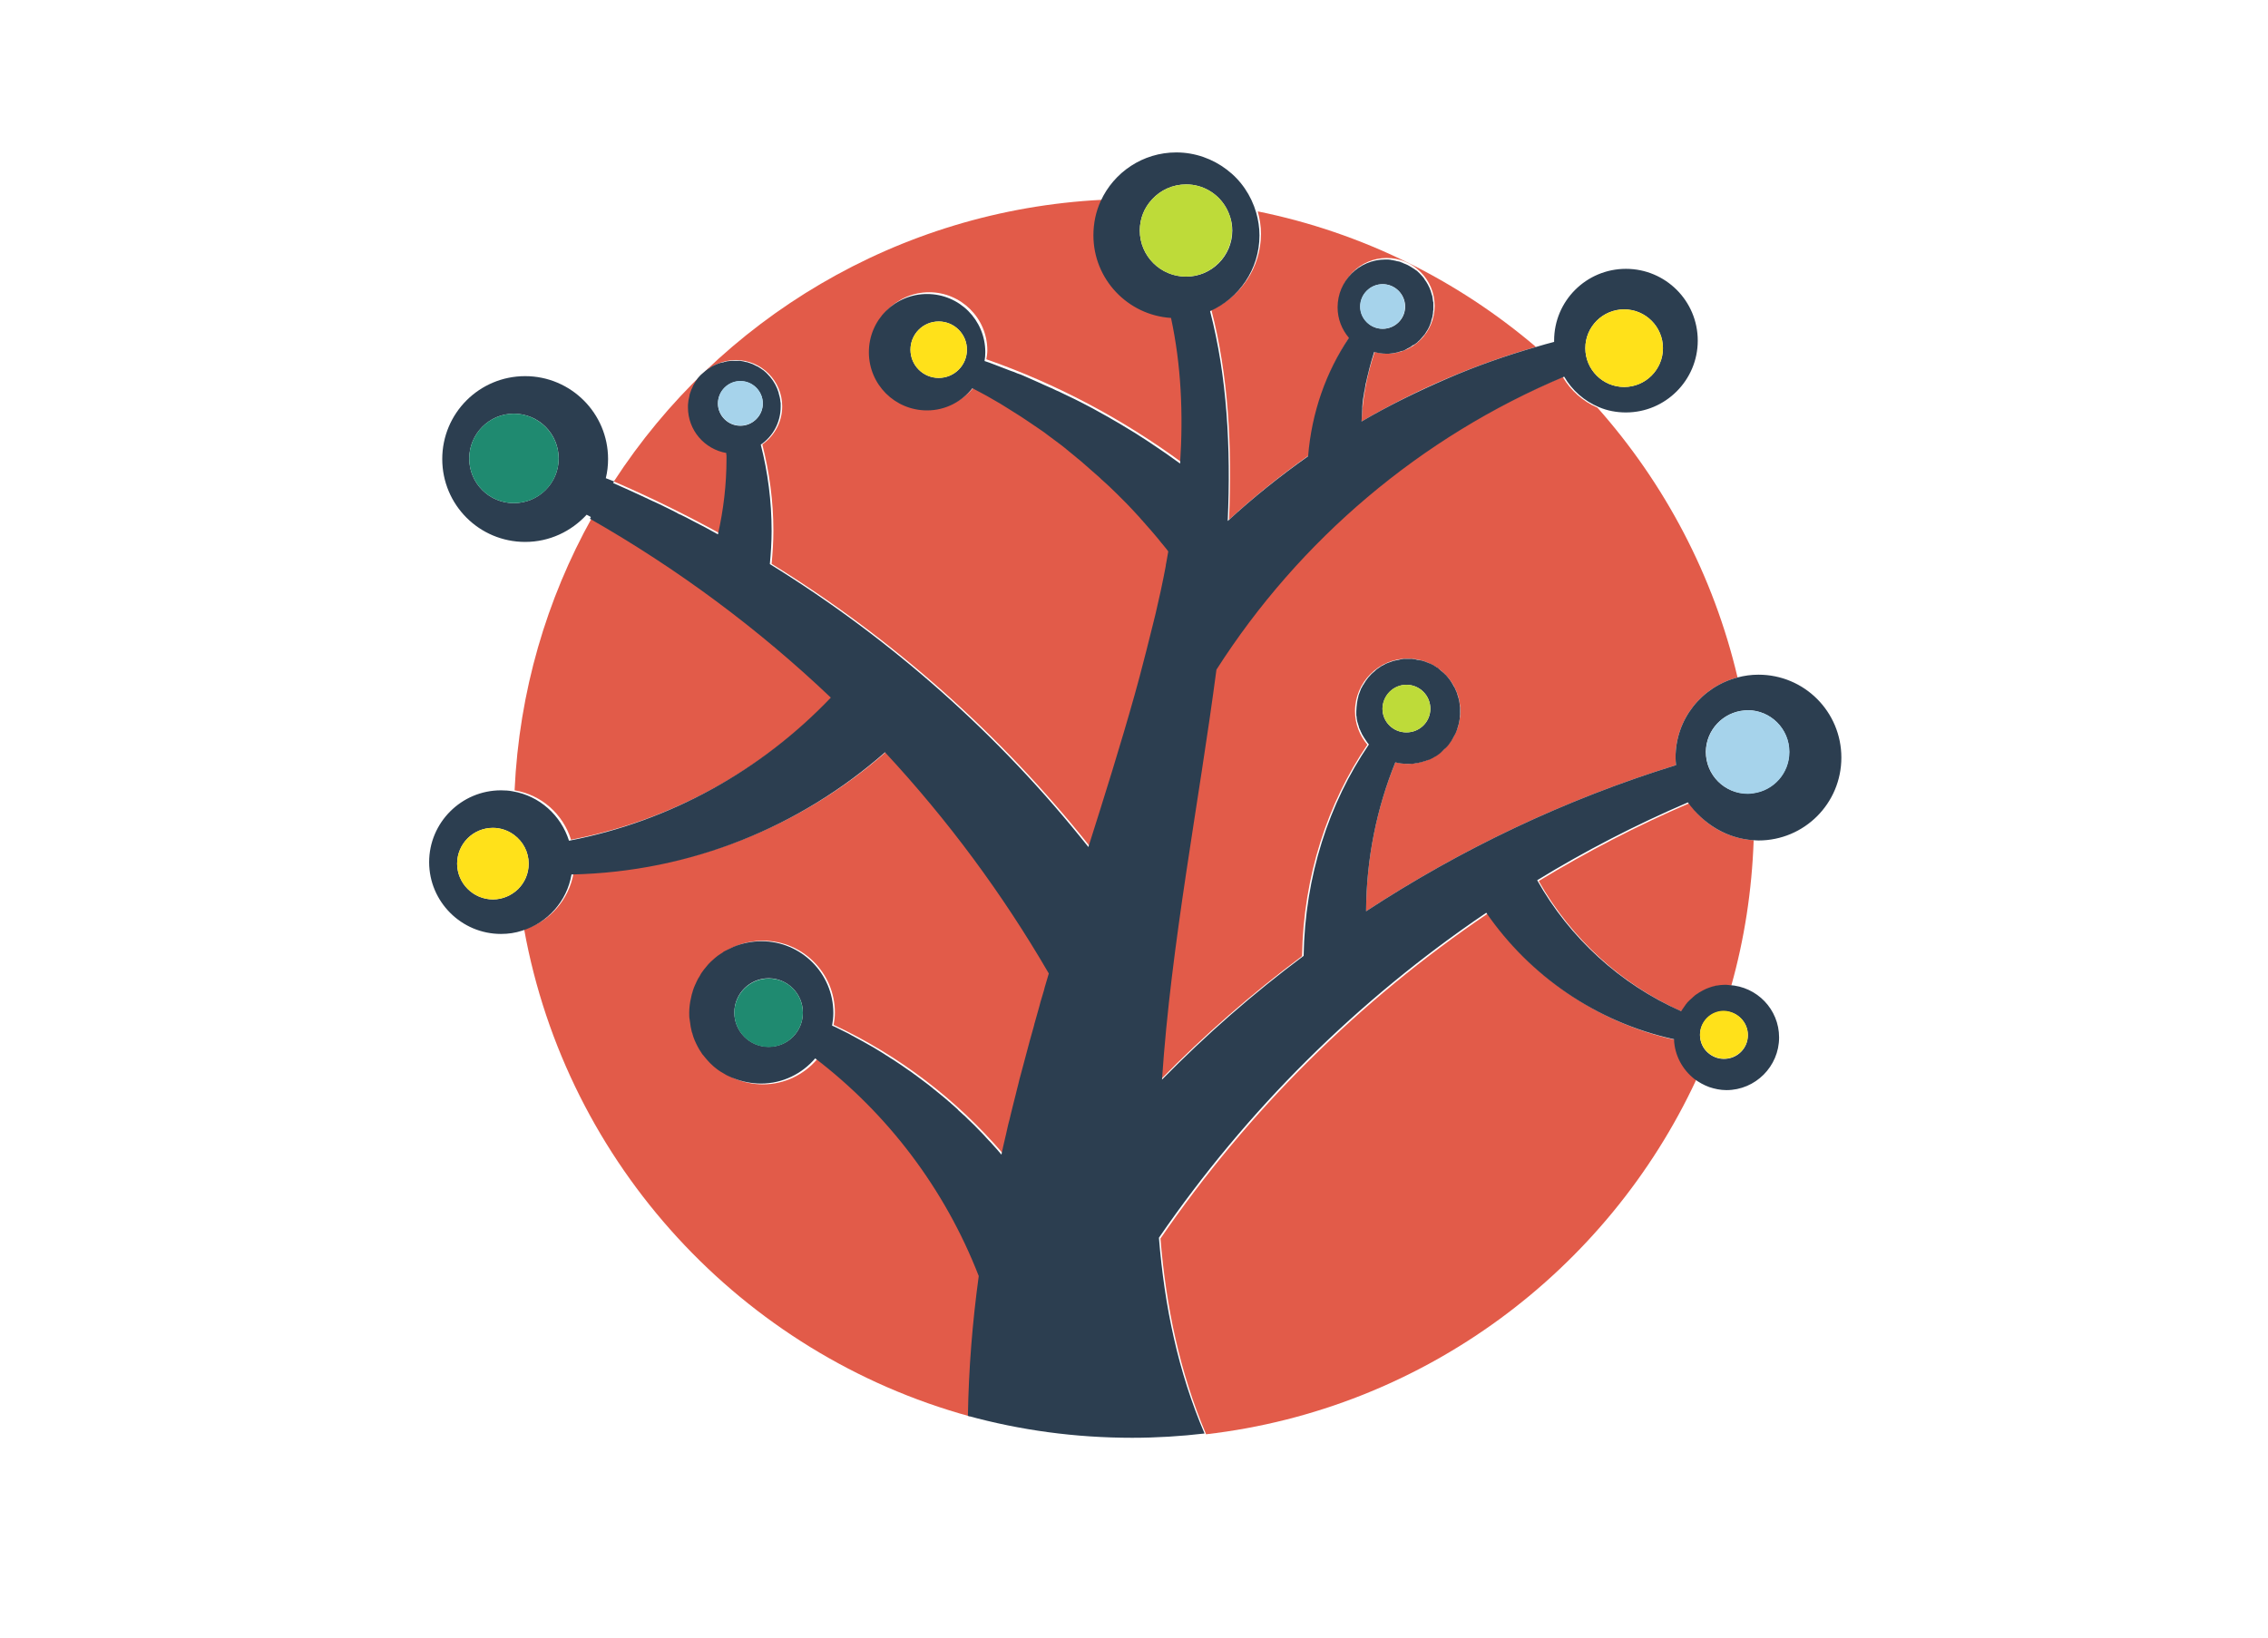 <?xml version="1.0" encoding="utf-8"?>
<!-- Generator: Adobe Illustrator 19.1.0, SVG Export Plug-In . SVG Version: 6.00 Build 0)  -->
<!DOCTYPE svg PUBLIC "-//W3C//DTD SVG 1.1//EN" "http://www.w3.org/Graphics/SVG/1.1/DTD/svg11.dtd">
<svg version="1.1" id="fractals" xmlns="http://www.w3.org/2000/svg" xmlns:xlink="http://www.w3.org/1999/xlink" x="0px" y="0px"
	 viewBox="144 72 900 650" style="enable-background:new 144 72 900 650;" xml:space="preserve">
<style type="text/css">
	.st0{fill:#E25B49;}
	.st1{fill:#2C3E50;}
	.st2{fill:#1F8A70;}
	.st3{fill:#FFE11A;}
	.st4{fill:#A6D3EB;}
	.st5{fill:#BEDB39;}
</style>
<path class="st0" d="M433,253.6c0-0.7-0.1-1.5-0.1-2.2c-8.6-1.5-15.2-9-15.2-18.1c0-10.1,8.2-18.4,18.3-18.4
	c10.2,0,18.4,8.3,18.4,18.4c0,6.3-3.2,11.8-7.9,15.1c2.8,11,4.4,22.4,4.4,34.3c0,4.4-0.3,8.7-0.7,13.1
	c48.4,29.9,91.1,67.9,126.4,112.3c13-41.1,25.2-80.3,31.9-117.6c-21-26.8-47.5-48.9-77.8-65.1c-4.2,5.3-10.7,8.8-18,8.8
	c-12.7,0-23.1-10.3-23.1-23.1c0-12.7,10.4-23.1,23.1-23.1s23.1,10.3,23.1,23.1c0,1.2-0.2,2.3-0.4,3.5c28,9.8,54,23.7,77.5,40.9
	c1.4-19.9,0.4-39.2-3.6-57.8c-17.2-1.1-30.8-15.4-30.8-32.8c0-4.9,1.1-9.5,2.9-13.6c-81.2,4.1-152.1,47.6-193.8,111.8
	c14.3,6.2,28.4,13.1,42,20.6C431.7,274,433,264,433,253.6z"/>
<path class="st0" d="M370.6,405.3c40.5-7.8,76.5-28.1,103.9-56.8c-28.8-27.3-60.8-51.2-95.6-71c-18,32.3-28.9,69-30.7,108.2
	C358.9,387.5,367.4,395.1,370.6,405.3z"/>
<path class="st0" d="M814.4,390.8c-20.7,8.9-40.7,19.3-59.8,30.9c12.9,22.9,33,41.3,57.2,52c3.6-6.3,10.3-10.5,18.1-10.5
	c0.4,0,0.8,0,1.1,0.1c5.2-18.5,8.2-37.8,8.9-57.8C829.2,404.8,819.9,399.1,814.4,390.8z"/>
<path class="st0" d="M624.7,195c6.7,25.8,8.3,53.9,7,83.3c10-9.2,20.7-17.8,31.9-25.7c1.4-17.6,7.2-33.7,16.2-47.1
	c-2.8-3.3-4.5-7.5-4.5-12.1c0-10.5,8.5-19,19-19c10.5,0,19,8.5,19,19c0,10.5-8.5,19-19,19c-1.7,0-3.3-0.3-4.8-0.7
	c-2.9,8.6-4.8,17.9-5.2,27.6c21.5-12.6,44.7-22.6,69.2-29.6c-31.1-26.5-68.9-45.4-110.4-53.8c0.8,2.9,1.3,5.9,1.3,9
	C644.3,178.4,636.2,189.9,624.7,195z"/>
<path class="st0" d="M764.1,221.6c-57,23.9-105.2,64.7-138,116.3c-7,53.1-18,108.8-21.6,162.7c17.4-17.8,36.2-34.2,56.2-49.1
	c0.5-31.6,10.1-60.7,25.9-83.9c-3-3.6-4.9-8.2-4.9-13.3c0-11.5,9.4-20.9,20.9-20.9c11.5,0,20.9,9.4,20.9,20.9
	c0,11.5-9.4,20.9-20.9,20.9c-1.7,0-3.3-0.3-4.9-0.6c-7.3,17.9-11.5,37.9-11.6,59.1c37.7-24.7,79-44.4,123-58c-0.1-1-0.2-2-0.2-3
	c0-15.3,10.4-28.1,24.6-31.8c-9.5-40.4-28.9-77-55.6-107.1C772.1,231.3,767.3,227,764.1,221.6z"/>
<path class="st0" d="M468.3,492.4c-5.2,6.1-12.9,10-21.5,10c-15.7,0-28.5-12.7-28.5-28.5c0-15.8,12.8-28.5,28.5-28.5
	c15.7,0,28.5,12.8,28.5,28.5c0,1.7-0.2,3.3-0.5,4.9c25.9,12.1,48.8,29.6,67.2,51.1c5.4-24.5,12-48.5,19-72
	c-18.4-31.7-40.2-61.1-65-87.8c-33.3,29.4-76.7,47.6-124.4,48.5c-1.9,10.6-9.5,19.2-19.6,22.3c16.9,93.4,86.5,168.5,176.9,193.3
	c0.3-18.7,1.8-37.2,4.3-55.5C519.8,544.3,497.2,514.5,468.3,492.4z"/>
<path class="st0" d="M809,484.8c-30.8-6.7-57.2-25.1-74.6-50.2c-51,34.5-95.1,78.3-129.9,129c2.2,27.1,7.7,53.2,18.1,77.7
	c86.4-10,159.2-64.9,194.5-140.7C812.4,496.9,809.2,491.2,809,484.8z"/>
<g>
	<path class="st1" d="M384.4,261.8c0.6-2.4,0.9-5,0.9-7.6c0-18.2-14.8-32.9-32.9-32.9c-18.2,0-32.9,14.7-32.9,32.9
		c0,18.2,14.7,32.9,32.9,32.9c9.7,0,18.3-4.2,24.4-10.8c0.7,0.4,1.4,0.8,2.2,1.2c2.7-4.9,5.6-9.7,8.7-14.4
		C386.5,262.7,385.5,262.2,384.4,261.8z M347.9,271.7c-9.8,0-17.7-7.9-17.7-17.7c0-9.8,7.9-17.8,17.7-17.8c9.8,0,17.8,7.9,17.8,17.8
		C365.7,263.8,357.7,271.7,347.9,271.7z"/>
	<path class="st2" d="M365.7,254c0,9.8-7.9,17.7-17.8,17.7c-9.8,0-17.7-7.9-17.7-17.7c0-9.8,7.9-17.8,17.7-17.8
		C357.7,236.2,365.7,244.2,365.7,254z"/>
	<path class="st1" d="M839.8,405.5c0.7,0,1.3,0.1,2,0.1c18.2,0,32.9-14.7,32.9-32.9c0-18.2-14.7-32.9-32.9-32.9
		c-2.9,0-5.7,0.4-8.3,1.1c-14.2,3.7-24.6,16.5-24.6,31.8c0,1,0.1,2,0.2,3c-44,13.6-85.3,33.3-123,58c0.1-21.1,4.3-41.1,11.6-59.1
		c1.6,0.4,3.2,0.6,4.9,0.6c0.4,0,0.7,0,1.1,0c0.2,0,0.3,0,0.5,0c0.2,0,0.5,0,0.7-0.1c0.2,0,0.4,0,0.6-0.1c0.3,0,0.6-0.1,0.8-0.1
		c0,0,0.1,0,0.1,0c0.3,0,0.6-0.1,0.8-0.2c0.2,0,0.4-0.1,0.6-0.1c0.7-0.2,1.3-0.4,2-0.6c0.2-0.1,0.4-0.2,0.6-0.2
		c0.2-0.1,0.4-0.2,0.6-0.2c0.3-0.1,0.6-0.2,0.9-0.4c0.1-0.1,0.3-0.1,0.4-0.2c0.2-0.1,0.5-0.2,0.7-0.4c0.2-0.1,0.3-0.2,0.5-0.3
		c0,0,0.1,0,0.1,0c0.2-0.1,0.4-0.3,0.6-0.4c0.6-0.4,1.2-0.8,1.7-1.3c0,0,0,0,0,0c0.2-0.2,0.4-0.4,0.6-0.6c0,0,0.1-0.1,0.1-0.1
		c0.2-0.2,0.3-0.3,0.5-0.5c0.1-0.1,0.2-0.2,0.4-0.3c0.2-0.2,0.3-0.3,0.5-0.5c0.5-0.5,0.9-1,1.3-1.6c0.4-0.5,0.8-1.1,1.1-1.7
		c0.3-0.6,0.7-1.2,1-1.8c0.3-0.6,0.6-1.2,0.8-1.9s0.4-1.3,0.6-2c0.2-0.7,0.3-1.3,0.4-2c0.1-0.3,0.1-0.7,0.1-1c0-0.4,0.1-0.7,0.1-1.1
		c0-0.4,0-0.7,0-1.1s0-0.7,0-1.1c0-0.3,0-0.7-0.1-1.1c0-0.3-0.1-0.7-0.1-1c-0.1-0.7-0.2-1.4-0.4-2c-0.2-0.7-0.4-1.3-0.6-2
		c-0.1-0.3-0.2-0.6-0.4-1c0,0,0,0,0,0c-0.1-0.3-0.3-0.6-0.4-0.9c-0.1-0.3-0.3-0.6-0.5-0.9c-0.2-0.3-0.3-0.6-0.5-0.9
		c-0.3-0.6-0.7-1.1-1.1-1.7c-0.4-0.6-0.9-1.1-1.3-1.6c-0.1-0.2-0.3-0.3-0.4-0.4c0,0,0,0,0,0c-0.1-0.1-0.2-0.2-0.2-0.2
		c-0.1-0.1-0.2-0.2-0.3-0.3c0,0-0.1-0.1-0.1-0.1c-0.2-0.2-0.5-0.4-0.7-0.6c0,0-0.1-0.1-0.1-0.1c-0.2-0.1-0.3-0.3-0.5-0.4
		c-0.1-0.1-0.2-0.1-0.2-0.2c-0.1-0.1-0.3-0.2-0.5-0.4c0,0-0.1,0-0.1-0.1c-0.1-0.1-0.2-0.1-0.2-0.2c-0.2-0.2-0.5-0.3-0.7-0.4
		c0,0-0.1,0-0.1-0.1c-0.3-0.2-0.5-0.3-0.8-0.5c-0.2-0.1-0.4-0.3-0.7-0.4c-0.1-0.1-0.3-0.1-0.4-0.2c-0.3-0.2-0.6-0.3-1-0.4
		c-0.1-0.1-0.2-0.1-0.4-0.2c-0.2-0.1-0.4-0.1-0.6-0.2c-0.1,0-0.1,0-0.2-0.1c-0.2-0.1-0.4-0.2-0.6-0.2c0,0,0,0,0,0
		c-0.2-0.1-0.4-0.1-0.6-0.2c-0.3-0.1-0.6-0.2-0.9-0.2c0,0,0,0,0,0c0,0-0.1,0-0.1,0c-0.3-0.1-0.7-0.2-1-0.2c0,0-0.1,0-0.1,0
		c-0.1,0-0.3,0-0.4-0.1c-0.1,0-0.3,0-0.4-0.1c-0.2,0-0.4-0.1-0.6-0.1c-0.2,0-0.5,0-0.7-0.1c-0.2,0-0.3,0-0.5,0c-0.4,0-0.7,0-1.1,0
		s-0.7,0-1.1,0c-0.2,0-0.3,0-0.5,0c-0.2,0-0.5,0-0.7,0.1c-0.2,0-0.4,0-0.6,0.1c-0.1,0-0.3,0-0.4,0.1c-0.1,0-0.3,0-0.4,0.1
		c0,0-0.1,0-0.1,0c-0.4,0.1-0.7,0.1-1,0.2c0,0-0.1,0-0.1,0c0,0,0,0,0,0c-0.3,0.1-0.6,0.2-0.9,0.2c-0.1,0-0.2,0.1-0.3,0.1
		c-0.3,0.1-0.5,0.2-0.8,0.3c-0.1,0-0.2,0.1-0.3,0.1c-0.4,0.1-0.7,0.3-1.1,0.4c-0.1,0-0.1,0.1-0.2,0.1c-0.3,0.1-0.6,0.2-0.8,0.4
		c0,0,0,0,0,0c-0.1,0-0.1,0.1-0.2,0.1c0,0,0,0,0,0c-0.1,0.1-0.3,0.1-0.4,0.2c-0.1,0.1-0.3,0.2-0.4,0.2c-0.1,0-0.1,0.1-0.2,0.1
		c-0.3,0.2-0.6,0.4-0.9,0.6c-0.3,0.2-0.7,0.5-1,0.7c-0.3,0.2-0.6,0.5-0.9,0.8c-0.2,0.2-0.5,0.4-0.7,0.6c0,0-0.1,0-0.1,0.1
		c-0.1,0.1-0.2,0.2-0.4,0.3c-0.1,0.1-0.2,0.2-0.3,0.4c-0.2,0.1-0.3,0.3-0.4,0.4c0,0,0,0,0,0c-0.5,0.5-0.9,1-1.3,1.6
		c-0.2,0.2-0.3,0.4-0.5,0.7c-0.1,0.2-0.2,0.4-0.4,0.6c0,0.1-0.1,0.1-0.1,0.2c-0.1,0.2-0.2,0.4-0.4,0.6c-0.1,0.2-0.3,0.5-0.4,0.7
		c-0.1,0.2-0.2,0.5-0.4,0.7c-0.1,0.2-0.2,0.5-0.3,0.8c-0.1,0.3-0.2,0.5-0.3,0.8c-0.1,0.3-0.2,0.5-0.3,0.8c-0.1,0.3-0.2,0.5-0.2,0.8
		c-0.1,0.4-0.2,0.8-0.3,1.2c0,0.2-0.1,0.4-0.1,0.6c0,0.2-0.1,0.4-0.1,0.6c0,0.3-0.1,0.6-0.1,0.8c0,0.3-0.1,0.6-0.1,0.9
		c0,0.6-0.1,1.1-0.1,1.7c0,0.2,0,0.5,0,0.7c0,0.2,0,0.5,0,0.7c0,0.2,0,0.5,0.1,0.7c0,0.3,0.1,0.7,0.1,1c0.1,0.3,0.1,0.7,0.2,1
		c0,0.1,0,0.2,0.1,0.3c0,0.1,0,0.2,0.1,0.3c0,0.2,0.1,0.4,0.2,0.7c0,0.2,0.1,0.4,0.2,0.6c0,0,0,0.1,0,0.1c0,0.1,0.1,0.3,0.1,0.4
		c0,0.1,0,0.2,0.1,0.2c0.1,0.3,0.2,0.6,0.4,0.9c0,0,0,0,0,0c0.1,0.3,0.2,0.6,0.4,0.9c0.1,0.3,0.3,0.7,0.5,1c0.1,0.2,0.2,0.3,0.3,0.5
		c0.1,0.2,0.2,0.3,0.3,0.5c0.2,0.3,0.4,0.6,0.6,0.9c0.2,0.3,0.4,0.6,0.6,0.9c0.2,0.3,0.5,0.6,0.7,0.9
		c-15.8,23.2-25.4,52.2-25.9,83.9c-20,14.9-38.7,31.3-56.2,49.1c3.6-53.9,14.6-109.5,21.6-162.7c32.9-51.5,81-92.4,138-116.3
		c3.1,5.4,8,9.7,13.8,12.1c3.3,1.4,6.9,2.1,10.7,2.1c15.7,0,28.5-12.8,28.5-28.5c0-15.8-12.8-28.5-28.5-28.5s-28.5,12.7-28.5,28.5
		c0,0.2,0,0.4,0,0.5c-2.3,0.6-4.5,1.2-6.8,1.9c-12.2,3.5-24.2,7.7-35.7,12.7S695,233,684.3,239.3c0-0.6,0.1-1.2,0.1-1.8
		c0-0.6,0.1-1.2,0.1-1.8c0,0,0-0.1,0-0.1c0-0.5,0.1-1,0.1-1.5c0-0.1,0-0.2,0-0.4c0-0.1,0-0.1,0-0.2c0,0,0-0.1,0-0.1
		c0-0.4,0.1-0.8,0.1-1.2c0.1-0.6,0.1-1.2,0.2-1.8c0.1-0.6,0.2-1.2,0.3-1.8c0.1-0.7,0.2-1.4,0.4-2.1c0.1-0.4,0.1-0.9,0.2-1.3
		c0.1-0.6,0.2-1.2,0.4-1.8c0.2-1.1,0.5-2.3,0.8-3.4c0.1-0.6,0.3-1.1,0.4-1.7c0.3-1.1,0.6-2.2,0.9-3.3c0.3-1.1,0.7-2.2,1-3.3
		c1.5,0.4,3.1,0.7,4.8,0.7c0.3,0,0.7,0,1,0c1-0.1,1.9-0.2,2.8-0.4c0.3-0.1,0.6-0.1,0.9-0.2c0.3-0.1,0.6-0.2,0.9-0.3
		c0.2,0,0.4-0.1,0.5-0.2c0,0,0.1,0,0.1,0c0,0,0.1,0,0.1,0c0,0,0.1,0,0.1,0c0,0,0,0,0.1,0c0.2-0.1,0.5-0.2,0.7-0.3
		c0.1,0,0.1,0,0.2-0.1c0.2-0.1,0.4-0.2,0.6-0.3c0,0,0.1,0,0.1-0.1c0.3-0.2,0.7-0.3,1-0.5c0,0,0,0,0,0c0.4-0.2,0.7-0.4,1.1-0.7
		c0.1-0.1,0.2-0.2,0.3-0.2c0.1-0.1,0.2-0.2,0.3-0.2c0,0,0,0,0.1,0c0,0,0,0,0.1,0c0.2-0.2,0.5-0.4,0.8-0.6c0.1-0.1,0.3-0.2,0.4-0.3
		c0.1-0.1,0.3-0.2,0.4-0.4c0.5-0.4,0.9-0.8,1.3-1.3c0.4-0.5,0.8-0.9,1.2-1.4c0.2-0.2,0.4-0.5,0.5-0.7c0.3-0.5,0.6-1,1-1.6
		c0.1-0.3,0.3-0.5,0.4-0.8c0.1-0.2,0.2-0.4,0.3-0.7c0,0,0,0,0,0c0.1-0.2,0.2-0.4,0.2-0.6c0.1-0.2,0.2-0.4,0.2-0.6
		c0.1-0.2,0.2-0.4,0.2-0.7c0.1-0.2,0.1-0.5,0.2-0.7c0-0.1,0.1-0.2,0.1-0.3c0-0.1,0-0.2,0.1-0.3c0.1-0.2,0.1-0.5,0.1-0.7
		c0.1-0.5,0.2-0.9,0.2-1.4c0-0.2,0-0.5,0.1-0.7c0-0.2,0-0.5,0-0.7c0-0.2,0-0.5,0-0.7c0-0.2,0-0.5,0-0.7s0-0.5,0-0.7c0,0,0,0,0,0
		c0,0,0-0.1,0-0.1c0-0.2,0-0.4-0.1-0.5c-0.1-0.5-0.1-0.9-0.2-1.4c0-0.2-0.1-0.5-0.1-0.7c0-0.1,0-0.2-0.1-0.3c0-0.1,0-0.2-0.1-0.3
		c-0.1-0.2-0.1-0.5-0.2-0.7c-0.1-0.2-0.1-0.4-0.2-0.7c-0.2-0.4-0.3-0.9-0.5-1.3c-0.1-0.2-0.2-0.4-0.3-0.6c-0.1-0.3-0.3-0.5-0.4-0.8
		c-0.3-0.5-0.6-1.1-1-1.6c-0.2-0.3-0.4-0.5-0.5-0.8c-0.4-0.5-0.8-1-1.2-1.4c-0.4-0.5-0.9-0.9-1.4-1.4c0,0-0.1-0.1-0.1-0.1
		c0,0,0,0,0,0c-0.1-0.1-0.2-0.2-0.3-0.2c-0.1-0.1-0.2-0.2-0.3-0.2c-0.3-0.2-0.5-0.4-0.8-0.6c0,0,0,0-0.1,0c-0.1-0.1-0.2-0.2-0.3-0.2
		c-0.1-0.1-0.2-0.2-0.3-0.2c-0.3-0.2-0.6-0.4-0.8-0.5c-0.3-0.2-0.6-0.3-0.9-0.5c-0.3-0.1-0.6-0.3-0.9-0.4c-0.2-0.1-0.5-0.2-0.8-0.3
		c0,0-0.1,0-0.1-0.1c0,0,0,0,0,0c-0.3-0.1-0.5-0.2-0.8-0.3c-0.1,0-0.1,0-0.2-0.1c-0.2-0.1-0.4-0.1-0.6-0.2c0,0,0,0-0.1,0
		c-0.1,0-0.3-0.1-0.5-0.1c0,0,0,0-0.1,0c-0.2-0.1-0.5-0.1-0.7-0.2c-0.2,0-0.3-0.1-0.5-0.1c-0.2,0-0.3-0.1-0.5-0.1
		c-0.1,0-0.3,0-0.4-0.1h0c-0.2,0-0.4,0-0.6-0.1c-0.3,0-0.7-0.1-1-0.1c-0.3,0-0.7,0-1,0c-10.5,0-19,8.5-19,19c0,4.6,1.7,8.8,4.5,12.1
		c-9,13.4-14.8,29.5-16.2,47c-11.2,7.9-21.9,16.5-31.9,25.7c1.3-29.5-0.3-57.5-7-83.3c11.5-5.1,19.6-16.6,19.6-30.1
		c0-3.1-0.5-6.2-1.3-9c-2-6.9-6.1-12.9-11.7-17.1c-5.5-4.2-12.5-6.8-20-6.8c-13.3,0-24.8,7.9-30,19.3c-1.9,4.1-2.9,8.8-2.9,13.6
		c0,17.4,13.6,31.7,30.8,32.8c4,18.6,4.9,37.9,3.6,57.8c-3.7-2.7-7.4-5.3-11.2-7.8c-1.5-1-3-2-4.6-3c-1.3-0.9-2.7-1.7-4-2.5
		c-1.3-0.8-2.5-1.5-3.8-2.3c-0.2-0.1-0.4-0.2-0.5-0.3c-1.1-0.6-2.2-1.3-3.3-1.9c-0.3-0.2-0.7-0.4-1-0.6c-1.2-0.7-2.5-1.4-3.8-2.1
		c-1.6-0.9-3.2-1.8-4.8-2.6s-3.2-1.7-4.9-2.5c-0.8-0.4-1.6-0.8-2.5-1.2s-1.6-0.8-2.5-1.2c-0.8-0.4-1.6-0.8-2.4-1.1
		c-0.1,0-0.1-0.1-0.2-0.1c-0.8-0.4-1.6-0.8-2.4-1.1c-0.9-0.4-1.8-0.8-2.7-1.2c-0.1-0.1-0.3-0.1-0.4-0.2c-0.6-0.3-1.2-0.5-1.8-0.8
		c-0.9-0.4-1.8-0.8-2.7-1.2c-0.8-0.4-1.7-0.7-2.5-1.1c-0.8-0.4-1.7-0.7-2.6-1c-0.8-0.4-1.7-0.7-2.6-1c-0.9-0.3-1.7-0.7-2.6-1
		c-1.3-0.5-2.6-1-3.9-1.5c-1.3-0.5-2.6-1-3.9-1.4c0.2-1.2,0.3-2.3,0.3-3.5c0-12.8-10.3-23.1-23.1-23.1s-23.1,10.3-23.1,23.1
		c0,12.8,10.3,23.1,23.1,23.1c7.3,0,13.8-3.5,18-8.8c1.1,0.6,2.3,1.2,3.4,1.8c0.8,0.4,1.6,0.9,2.4,1.3c0.9,0.5,1.8,1,2.6,1.5
		c0.9,0.5,1.7,1,2.6,1.5c1,0.6,2,1.2,2.9,1.8c1.8,1.1,3.6,2.3,5.4,3.4c0.9,0.6,1.8,1.2,2.7,1.8c1.8,1.2,3.5,2.4,5.3,3.6
		c0.9,0.6,1.7,1.2,2.6,1.9c1.7,1.3,3.4,2.5,5.1,3.8c1,0.8,2.1,1.6,3.1,2.5c0.9,0.7,1.8,1.5,2.7,2.2c0.2,0.2,0.5,0.4,0.7,0.6
		c0.8,0.6,1.6,1.3,2.4,2c1.1,1,2.2,1.9,3.3,2.9c1.1,1,2.2,1.9,3.3,2.9c0.2,0.2,0.4,0.4,0.6,0.6c0.3,0.3,0.6,0.5,0.9,0.8
		c0.8,0.7,1.5,1.4,2.3,2.1c1,1,2,1.9,3,2.9c0.1,0.1,0.2,0.2,0.3,0.3c0.7,0.7,1.3,1.3,2,2c0.5,0.5,1,1,1.5,1.5
		c1.5,1.6,3.1,3.2,4.5,4.8c0.5,0.5,1,1.1,1.5,1.7c0.3,0.3,0.6,0.6,0.8,0.9c0.3,0.3,0.6,0.6,0.8,0.9c1.4,1.5,2.7,3.1,4,4.6
		c0.8,0.9,1.5,1.8,2.2,2.7c0,0,0,0.1,0.1,0.1c0.5,0.6,0.9,1.1,1.4,1.7c0.5,0.6,0.9,1.1,1.3,1.7c-0.2,1.1-0.4,2.3-0.6,3.4
		c-0.1,0.4-0.1,0.8-0.2,1.1c-0.1,0.4-0.2,0.9-0.2,1.3c-0.3,1.5-0.6,3.1-0.9,4.6c-0.4,1.8-0.7,3.5-1.1,5.3c-0.4,1.8-0.8,3.6-1.2,5.3
		c-0.5,2.4-1.1,4.8-1.7,7.2c-0.3,1.2-0.6,2.4-0.9,3.6c-0.6,2.4-1.2,4.8-1.8,7.2c-0.5,1.8-0.9,3.6-1.4,5.4c-0.2,0.9-0.5,1.8-0.7,2.7
		c-0.2,0.9-0.5,1.8-0.7,2.7c-0.7,2.4-1.3,4.9-2,7.3c-5.5,19.6-11.8,39.7-18.3,60.2c-35.2-44.4-78-82.4-126.4-112.3
		c0.4-4.3,0.7-8.7,0.7-13.1c0-11.9-1.5-23.4-4.3-34.3c4.8-3.3,7.9-8.8,7.9-15.1c0-0.4,0-0.7,0-1.1v0c0-0.3,0-0.5-0.1-0.8
		c0-0.3-0.1-0.6-0.1-0.9c-0.1-0.6-0.2-1.2-0.4-1.8c-0.1-0.3-0.2-0.6-0.2-0.9v0c-0.2-0.6-0.4-1.1-0.6-1.7c-0.9-2.2-2.3-4.2-3.9-5.8
		c-0.4-0.4-0.8-0.8-1.3-1.2c0,0,0,0,0,0c-0.2-0.2-0.5-0.4-0.7-0.5c-0.5-0.4-1-0.7-1.5-1c-0.2-0.2-0.5-0.3-0.8-0.4c0,0,0,0,0,0
		c-0.5-0.3-1-0.5-1.6-0.8c-0.5-0.2-1.1-0.4-1.7-0.6c-0.3-0.1-0.6-0.2-0.9-0.2c-0.6-0.2-1.2-0.3-1.8-0.4c-0.1,0-0.2,0-0.3-0.1
		c-0.1,0-0.2,0-0.4,0c-0.1,0-0.1,0-0.2,0c-0.1,0-0.1,0-0.2,0c-0.1,0-0.2,0-0.2,0c-0.1,0-0.1,0-0.2,0c-0.2,0-0.4,0-0.6,0
		c-0.3,0-0.5,0-0.8,0c-0.6,0-1.3,0-1.9,0.1c-0.3,0-0.5,0.1-0.8,0.1c-0.1,0-0.2,0-0.4,0.1s-0.2,0-0.4,0.1c0,0,0,0,0,0c0,0,0,0,0,0
		c-0.2,0-0.5,0.1-0.7,0.2c-0.2,0-0.4,0.1-0.6,0.1c-0.2,0-0.3,0.1-0.5,0.1c-0.2,0.1-0.5,0.2-0.7,0.2c-0.2,0.1-0.5,0.2-0.7,0.3
		c-0.2,0.1-0.4,0.1-0.5,0.2c-1,0.4-1.9,0.9-2.7,1.5c-0.2,0.1-0.3,0.2-0.5,0.3c-0.2,0.2-0.5,0.4-0.8,0.6c-0.2,0.2-0.4,0.3-0.6,0.5
		c-0.2,0.2-0.4,0.3-0.6,0.5c-0.2,0.2-0.4,0.4-0.6,0.5c-0.4,0.4-0.8,0.8-1.2,1.3c-0.2,0.2-0.4,0.5-0.5,0.7c-0.4,0.5-0.7,1-1,1.5
		c-0.3,0.5-0.6,1-0.8,1.6c-0.1,0.3-0.2,0.5-0.4,0.8c-0.2,0.5-0.4,1.1-0.6,1.7v0c-0.1,0.3-0.2,0.6-0.2,0.9c-0.1,0.6-0.3,1.2-0.4,1.8
		c-0.1,0.6-0.1,1.2-0.2,1.9c0,0.3,0,0.6,0,0.9c0,9.1,6.6,16.6,15.2,18.1c0,0.4,0,0.7,0.1,1.1c0,0.4,0,0.7,0,1.1
		c0,10.4-1.2,20.4-3.4,30.1c-1.7-0.9-3.4-1.9-5.1-2.8c-1.7-0.9-3.4-1.8-5.2-2.7c-1.4-0.8-2.9-1.5-4.3-2.2c-0.2-0.1-0.3-0.2-0.5-0.2
		c-0.4-0.2-0.9-0.4-1.3-0.7c-1.4-0.7-2.9-1.5-4.4-2.2c-1.8-0.9-3.5-1.7-5.3-2.5c-3.5-1.7-7.1-3.3-10.6-4.9c-1.8-0.8-3.6-1.6-5.4-2.4
		c-3,4.7-5.9,9.5-8.7,14.4c34.7,19.8,66.8,43.6,95.6,71c-27.4,28.7-63.4,49-103.9,56.8c-3.2-10.1-11.7-17.8-22.3-19.6
		c-1.5-0.3-3.1-0.4-4.7-0.4c-15.7,0-28.5,12.8-28.5,28.5s12.8,28.5,28.5,28.5c2.9,0,5.7-0.4,8.4-1.3c10.1-3.1,17.8-11.7,19.6-22.3
		c47.7-1,91.1-19.2,124.4-48.5c24.8,26.7,46.6,56.1,65,87.8c-0.5,1.8-1.1,3.6-1.6,5.4c-0.1,0.4-0.2,0.8-0.3,1.2
		c-0.3,0.9-0.5,1.8-0.8,2.7c-0.4,1.3-0.8,2.6-1.1,3.9c-0.3,1.1-0.6,2.1-0.9,3.2c-0.3,1.1-0.6,2.1-0.9,3.2c-0.1,0.3-0.2,0.6-0.2,0.8
		c-0.1,0.4-0.2,0.8-0.3,1.1c-0.5,1.7-0.9,3.3-1.4,5c-0.8,3-1.6,6-2.4,9c-0.4,1.5-0.8,3-1.2,4.5c-0.4,1.3-0.7,2.6-1,3.9
		c-0.3,1.3-0.7,2.6-1,4c-0.7,2.6-1.3,5.3-2,8c-0.3,1.3-0.6,2.6-1,4c-0.3,1.3-0.6,2.7-0.9,4c-0.4,1.6-0.7,3.1-1.1,4.7
		c-0.2,1.1-0.5,2.2-0.7,3.3l0,0c-0.6-0.7-1.1-1.3-1.7-2c-0.6-0.7-1.2-1.3-1.8-2c-0.5-0.6-1-1.1-1.6-1.7c-0.7-0.7-1.3-1.5-2-2.2
		c-1.2-1.3-2.5-2.5-3.7-3.8c-0.9-0.8-1.7-1.7-2.6-2.5c-0.3-0.3-0.6-0.6-0.9-0.9c-0.2-0.2-0.5-0.5-0.8-0.7c-0.4-0.4-0.9-0.8-1.3-1.2
		c-0.4-0.3-0.7-0.6-1-1c-0.9-0.8-1.8-1.6-2.7-2.4c-0.2-0.2-0.4-0.4-0.7-0.6c-0.5-0.4-1-0.9-1.5-1.3c-0.2-0.2-0.4-0.3-0.6-0.5
		c-0.4-0.3-0.7-0.6-1.1-0.9c-0.9-0.7-1.8-1.5-2.7-2.2c-0.2-0.1-0.4-0.3-0.6-0.5c-1-0.8-2-1.6-3.1-2.4c-1.1-0.8-2.1-1.6-3.2-2.4
		c-0.2-0.2-0.4-0.3-0.7-0.5c-1-0.8-2.1-1.5-3.1-2.2c-0.8-0.5-1.5-1.1-2.3-1.6c-0.7-0.5-1.4-0.9-2.1-1.4c-0.7-0.5-1.5-1-2.2-1.4
		c-0.7-0.5-1.5-1-2.2-1.4c0,0-0.1-0.1-0.1-0.1c-0.7-0.4-1.4-0.9-2.1-1.3c-0.8-0.5-1.5-0.9-2.3-1.4c-0.8-0.4-1.5-0.9-2.3-1.3
		c-0.8-0.4-1.5-0.9-2.3-1.3c0,0,0,0,0,0c-1.1-0.6-2.2-1.2-3.3-1.8c-0.1-0.1-0.3-0.2-0.4-0.2c-0.5-0.3-1.1-0.6-1.6-0.9
		c-0.6-0.3-1.2-0.6-1.8-0.9c-0.8-0.4-1.6-0.8-2.4-1.2c-0.8-0.4-1.6-0.8-2.4-1.1c0.3-1.7,0.5-3.3,0.5-5c0-15.8-12.8-28.5-28.5-28.5
		c-3.9,0-7.7,0.8-11.1,2.2c-0.8,0.4-1.7,0.8-2.5,1.2c-0.2,0.1-0.5,0.3-0.8,0.4c-0.2,0.1-0.5,0.3-0.7,0.4c0,0-0.1,0-0.1,0.1
		c0,0-0.1,0-0.1,0.1c-0.2,0.1-0.4,0.2-0.6,0.4c-0.1,0-0.1,0.1-0.2,0.1c-0.3,0.2-0.6,0.4-0.9,0.6c-0.1,0.1-0.2,0.2-0.3,0.2
		c-0.4,0.3-0.7,0.6-1,0.8l0,0c-0.3,0.2-0.5,0.5-0.8,0.7c-0.4,0.3-0.7,0.7-1.1,1c-0.6,0.6-1.3,1.3-1.8,2c-0.3,0.4-0.6,0.7-0.9,1.1
		c-0.3,0.4-0.5,0.7-0.8,1.1c-0.3,0.4-0.5,0.8-0.7,1.2c-0.2,0.3-0.4,0.7-0.6,1c0,0,0,0,0,0c0,0,0,0.1-0.1,0.1c0,0,0,0,0,0
		c0,0,0,0,0,0c-0.2,0.4-0.4,0.8-0.6,1.2c-0.2,0.4-0.4,0.8-0.6,1.3c-0.4,0.8-0.7,1.7-1,2.6c0,0,0,0,0,0.1c-0.1,0.4-0.3,0.9-0.4,1.3
		c-0.2,0.9-0.4,1.8-0.6,2.8c-0.1,0.5-0.1,0.9-0.2,1.4c-0.1,1-0.2,1.9-0.2,2.9s0,2,0.2,2.9c0.1,0.5,0.1,1,0.2,1.4
		c0.1,0.5,0.1,0.9,0.2,1.4c0.1,0.5,0.2,0.9,0.3,1.4c0.1,0.5,0.2,0.9,0.4,1.3c0,0,0,0,0,0.1c0.1,0.4,0.3,0.9,0.4,1.3
		c0.2,0.4,0.3,0.9,0.5,1.3s0.4,0.8,0.6,1.3c0.2,0.4,0.4,0.8,0.6,1.2c0.4,0.8,0.9,1.6,1.4,2.3c0.2,0.4,0.5,0.8,0.8,1.1
		c0.3,0.4,0.6,0.7,0.9,1.1c0.6,0.7,1.2,1.4,1.8,2c0.7,0.6,1.3,1.3,2,1.8c0.7,0.6,1.4,1.1,2.2,1.6c0.4,0.2,0.8,0.5,1.2,0.7
		c0.3,0.2,0.6,0.4,1,0.6c0.3,0.1,0.5,0.3,0.8,0.4c0.3,0.1,0.6,0.3,0.9,0.4c0.3,0.2,0.7,0.3,1,0.4c3.4,1.4,7.2,2.2,11.1,2.2
		c8.6,0,16.3-3.9,21.5-10c28.9,22.1,51.5,51.9,64.9,86.4c-2.5,18.3-4,36.8-4.3,55.5c20.8,5.7,42.6,8.7,65.2,8.7
		c9.7,0,19.3-0.6,28.7-1.7c-10.5-24.5-15.9-50.6-18.1-77.7c34.8-50.7,78.9-94.5,129.9-129c17.3,25.1,43.8,43.5,74.5,50.2
		c0.2,6.4,3.4,12.1,8.1,15.8c1.8,1.3,3.7,2.4,5.9,3.2c2.1,0.7,4.4,1.2,6.8,1.2c11.5,0,20.9-9.4,20.9-20.9c0-11.2-8.8-20.2-19.8-20.8
		c-0.4,0-0.8-0.1-1.1-0.1c-0.3,0-0.5,0-0.8,0c-0.6,0-1.1,0.1-1.6,0.1c0,0,0,0,0,0c-0.2,0-0.5,0.1-0.7,0.1c-0.2,0-0.4,0.1-0.7,0.1
		c0,0,0,0-0.1,0c0,0-0.1,0-0.1,0c-0.2,0-0.5,0.1-0.7,0.2c-0.5,0.1-1,0.2-1.5,0.4c-0.7,0.2-1.3,0.5-1.9,0.7c-0.4,0.2-0.8,0.4-1.2,0.6
		c-0.5,0.3-1.1,0.6-1.6,0.9c0,0,0,0,0,0c-0.1,0.1-0.3,0.2-0.4,0.3c-0.2,0.1-0.3,0.2-0.5,0.3c0,0,0,0,0,0c-0.2,0.2-0.5,0.3-0.7,0.5
		c-0.1,0-0.1,0.1-0.2,0.2c-0.4,0.3-0.7,0.6-1,0.9c-0.3,0.2-0.5,0.5-0.8,0.7c-0.1,0.1-0.2,0.2-0.3,0.3c-0.2,0.2-0.5,0.5-0.7,0.7
		c-0.1,0.1-0.2,0.3-0.3,0.4c-0.2,0.2-0.4,0.5-0.6,0.8c0,0,0,0,0,0c-0.2,0.3-0.5,0.7-0.7,1c-0.1,0.1-0.1,0.2-0.2,0.3
		c0,0,0,0.1-0.1,0.1c0,0-0.1,0.1-0.1,0.2c-0.2,0.2-0.3,0.5-0.4,0.7c-24.2-10.7-44.3-29.1-57.2-52c19.1-11.7,39.1-22,59.8-30.9
		C820,399.1,829.2,404.8,839.8,405.5z M836.2,354c0.4,0,0.9-0.1,1.3-0.1c9.1,0,16.5,7.4,16.5,16.5c0,8.4-6.2,15.3-14.3,16.4
		c-0.7,0.1-1.5,0.2-2.2,0.2c-9.2,0-16.6-7.4-16.6-16.6C821,361.8,827.7,354.7,836.2,354z M702.1,343.8c5.2,0,9.5,4.2,9.5,9.5
		c0,5.2-4.2,9.4-9.5,9.4s-9.5-4.2-9.5-9.4C692.7,348.1,696.9,343.8,702.1,343.8z M788.5,194.8c8.5,0,15.4,6.9,15.4,15.4
		c0,8.5-6.9,15.4-15.4,15.4s-15.4-6.9-15.4-15.4C773.1,201.7,780,194.8,788.5,194.8z M692.7,184.8c4.9,0,8.9,4,8.9,8.9
		c0,4.9-4,8.8-8.9,8.8c-4.9,0-8.9-4-8.9-8.8C683.8,188.8,687.8,184.8,692.7,184.8z M596.3,163.5c0-4.8,1.8-9.1,4.9-12.4
		c3.3-3.6,8.1-5.9,13.5-5.9c6.5,0,12.2,3.4,15.4,8.5c0.9,1.4,1.6,3,2.1,4.6c0.5,1.6,0.8,3.4,0.8,5.2c0,10.1-8.2,18.3-18.3,18.3
		C604.5,181.8,596.3,173.6,596.3,163.5z M516.5,222c-6.2,0-11.2-5-11.2-11.2c0-6.2,5-11.2,11.2-11.2c6.2,0,11.2,5,11.2,11.2
		C527.7,217,522.7,222,516.5,222z M437.8,241c-4.9,0-8.9-4-8.9-8.8c0-4.9,4-8.9,8.9-8.9c4.9,0,8.9,4,8.9,8.9
		C446.7,237,442.7,241,437.8,241z M349.6,424.9c-2.6,2.5-6.1,4.1-10,4.1c-7.8,0-14.2-6.4-14.2-14.2c0-7.8,6.3-14.2,14.2-14.2
		c3.2,0,6.1,1.1,8.4,2.8c3.5,2.6,5.8,6.8,5.8,11.4C353.8,418.8,352.2,422.3,349.6,424.9z M449,487.5c-7.5,0-13.6-6.1-13.6-13.6
		c0-7.5,6.1-13.6,13.6-13.6c7.5,0,13.6,6.1,13.6,13.6C462.6,481.5,456.6,487.5,449,487.5z M827.9,473.4c0.1,0,0.1,0,0.2,0
		c5.2,0,9.5,4.2,9.5,9.5c0,5.2-4.2,9.4-9.5,9.4c-2.4,0-4.6-0.9-6.3-2.4c-2-1.7-3.2-4.3-3.2-7.1C818.6,477.7,822.8,473.5,827.9,473.4
		z"/>
	<path class="st3" d="M353.8,414.8c0,3.9-1.6,7.5-4.2,10.1c-2.6,2.5-6.1,4.1-10,4.1c-7.8,0-14.2-6.4-14.2-14.2
		c0-7.8,6.3-14.2,14.2-14.2c3.2,0,6.1,1.1,8.4,2.8C351.6,406,353.8,410.2,353.8,414.8z"/>
	<path class="st2" d="M462.6,474c0,7.5-6.1,13.6-13.6,13.6c-7.5,0-13.6-6.1-13.6-13.6c0-7.5,6.1-13.6,13.6-13.6
		C456.6,460.3,462.6,466.5,462.6,474z"/>
	<path class="st3" d="M837.6,482.8c0,5.2-4.2,9.4-9.5,9.4c-2.4,0-4.6-0.9-6.3-2.4c-2-1.7-3.2-4.3-3.2-7.1c0-5.2,4.1-9.4,9.3-9.5
		c0.1,0,0.1,0,0.2,0C833.3,473.4,837.6,477.6,837.6,482.8z"/>
	<path class="st4" d="M854.1,370.5c0,8.4-6.2,15.3-14.3,16.4c-0.7,0.1-1.5,0.2-2.2,0.2c-9.2,0-16.6-7.4-16.6-16.6
		c0-8.7,6.7-15.8,15.2-16.5c0.4,0,0.9-0.1,1.3-0.1C846.7,353.9,854.1,361.3,854.1,370.5z"/>
	<path class="st5" d="M711.6,353.3c0,5.2-4.2,9.4-9.5,9.4s-9.5-4.2-9.5-9.4c0-5.2,4.2-9.5,9.5-9.5S711.6,348.1,711.6,353.3z"/>
	<path class="st3" d="M803.9,210.2c0,8.5-6.9,15.4-15.4,15.4s-15.4-6.9-15.4-15.4c0-8.5,6.9-15.4,15.4-15.4S803.9,201.7,803.9,210.2
		z"/>
	<path class="st4" d="M701.5,193.7c0,4.9-4,8.8-8.9,8.8c-4.9,0-8.9-4-8.9-8.8c0-4.9,4-8.9,8.9-8.9
		C697.6,184.8,701.5,188.8,701.5,193.7z"/>
	<path class="st5" d="M632.9,163.5c0,10.1-8.2,18.3-18.3,18.3c-10.1,0-18.3-8.2-18.3-18.3c0-4.8,1.8-9.1,4.9-12.4
		c3.3-3.6,8.1-5.9,13.5-5.9c6.5,0,12.2,3.4,15.4,8.5c0.9,1.4,1.6,3,2.1,4.6C632.7,159.9,632.9,161.7,632.9,163.5z"/>
	<path class="st3" d="M527.7,210.8c0,6.2-5,11.2-11.2,11.2c-6.2,0-11.2-5-11.2-11.2c0-6.2,5-11.2,11.2-11.2
		C522.7,199.6,527.7,204.6,527.7,210.8z"/>
	<path class="st4" d="M446.7,232.1c0,4.9-4,8.8-8.9,8.8c-4.9,0-8.9-4-8.9-8.8c0-4.9,4-8.9,8.9-8.9
		C442.7,223.2,446.7,227.2,446.7,232.1z"/>
</g>
</svg>
